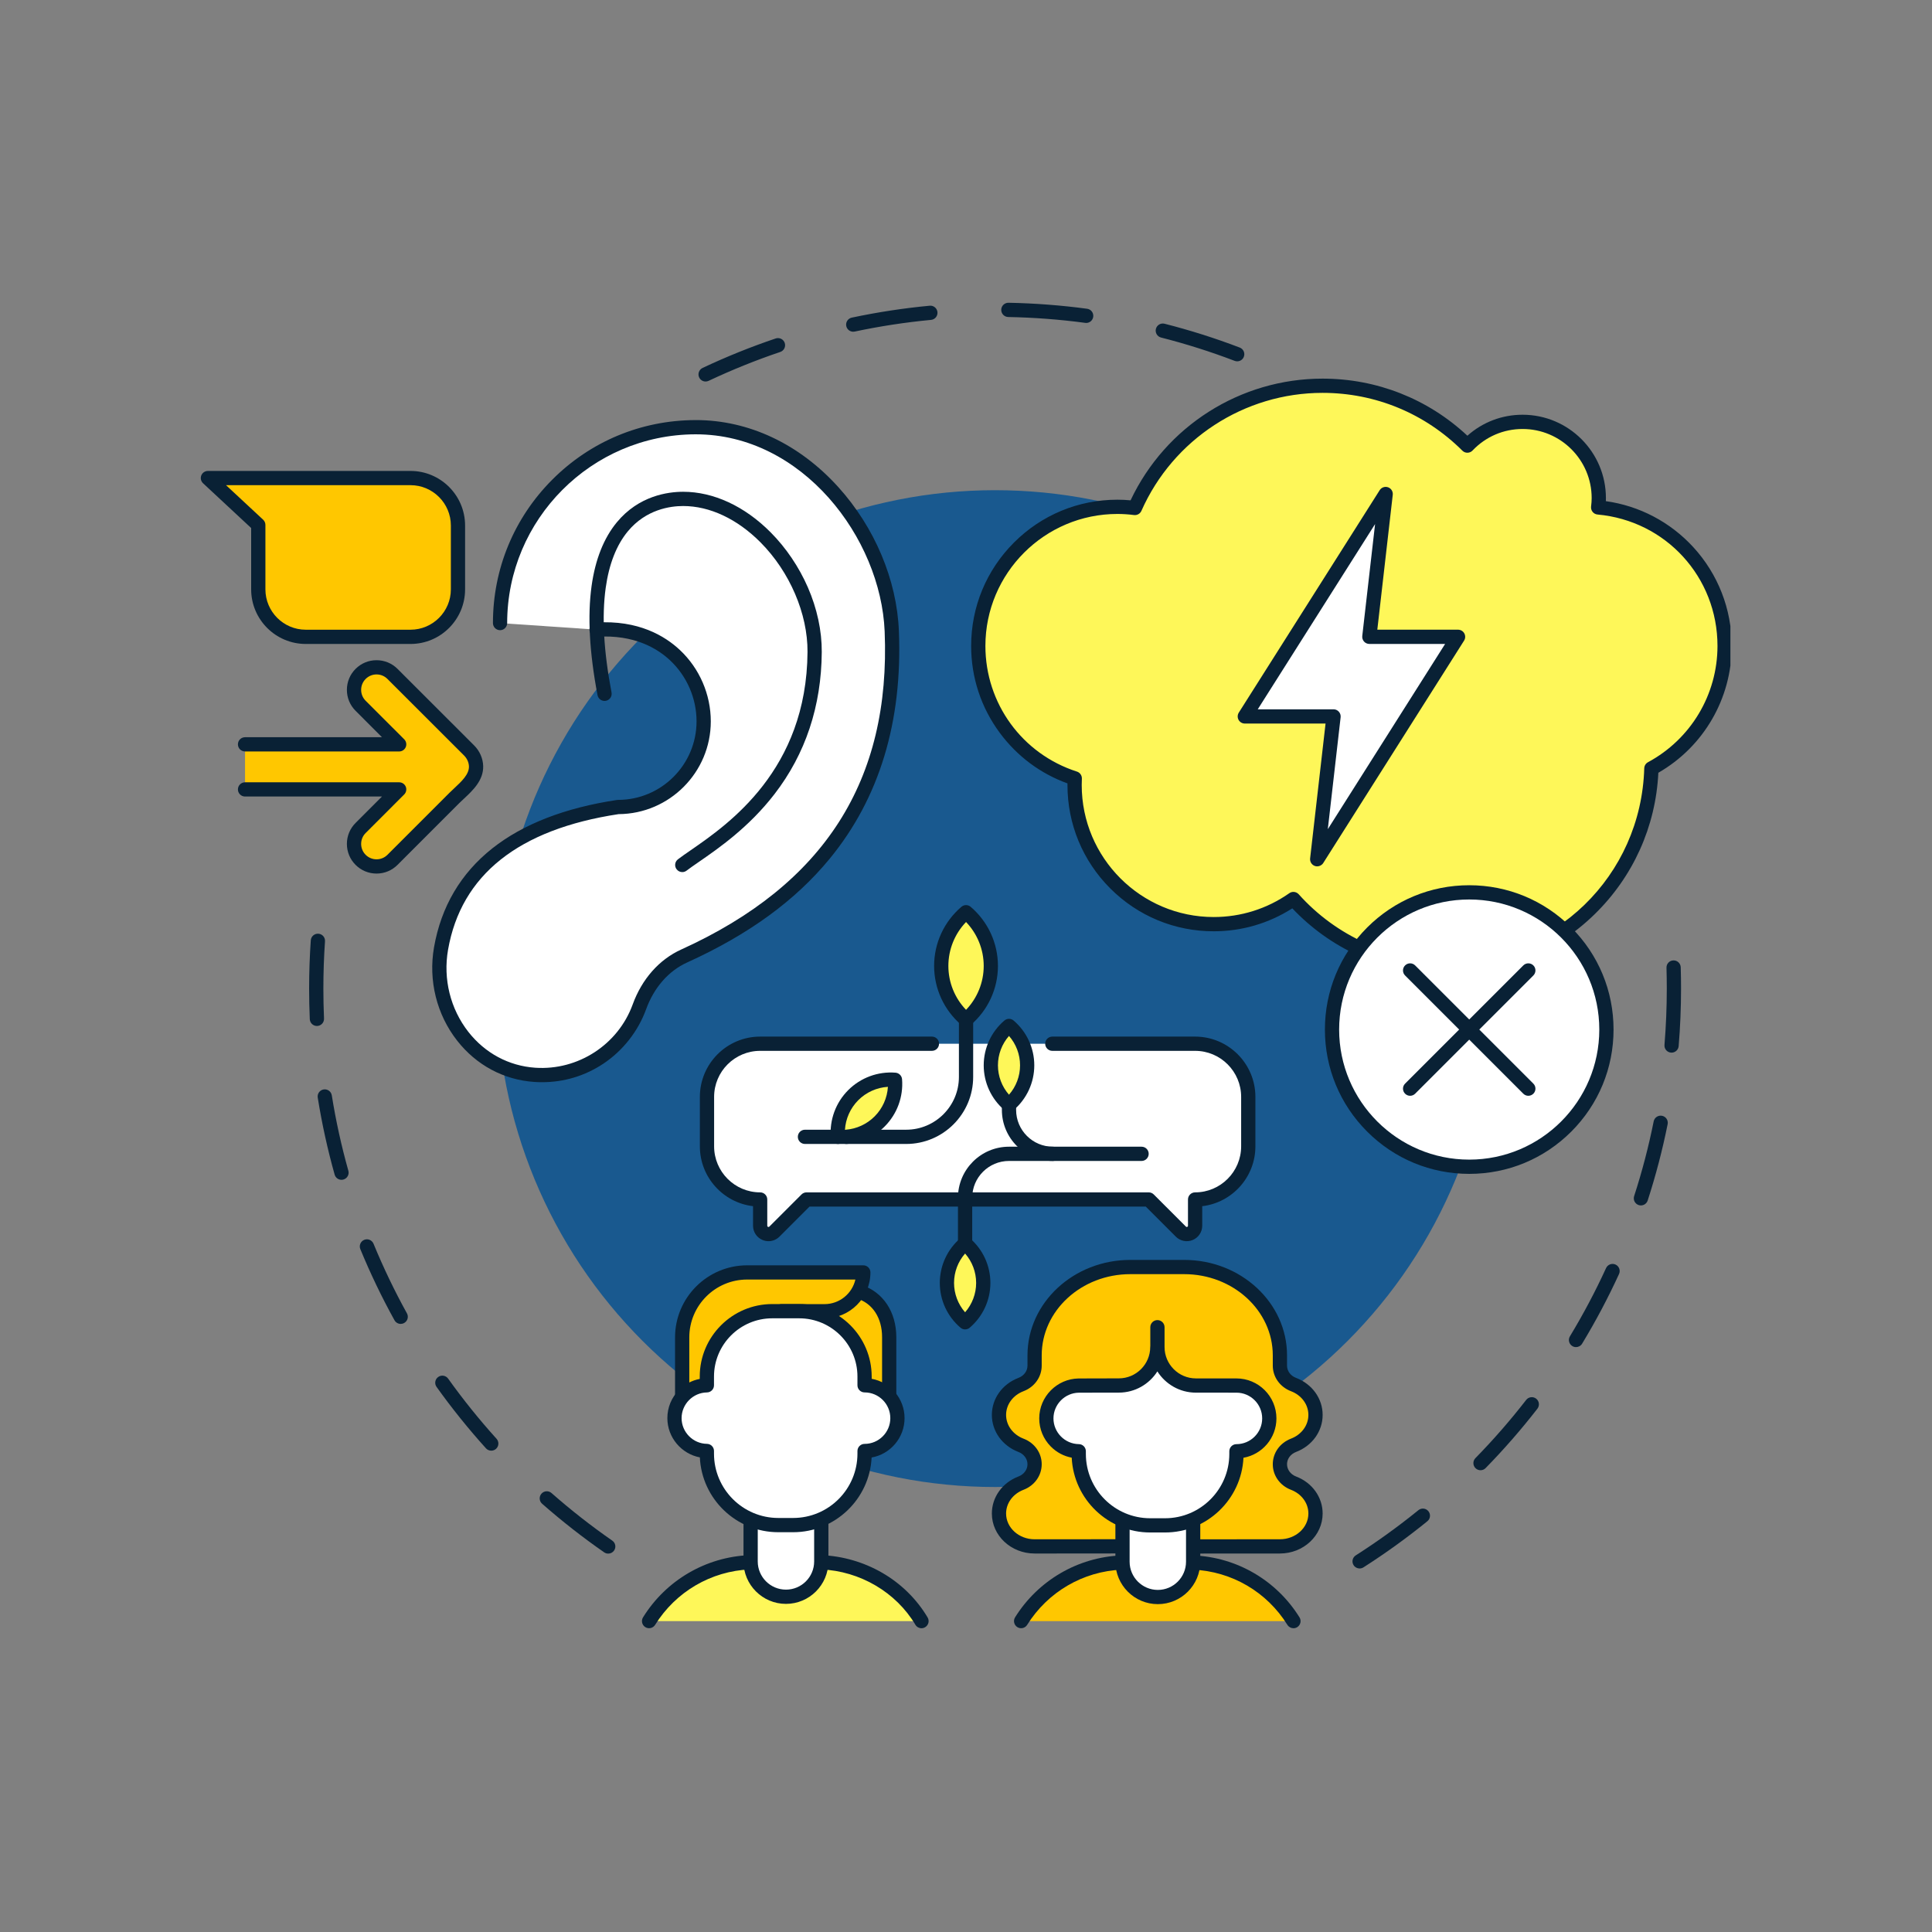 <svg xmlns="http://www.w3.org/2000/svg" xmlns:xlink="http://www.w3.org/1999/xlink" width="500" zoomAndPan="magnify" viewBox="0 0 375 375" height="500" preserveAspectRatio="xMidYMid meet" version="1.0"><rect x="0" y="0" width="375" height="375" fill="#808080" stroke="none"/><defs><clipPath id="b8c34ab3c9"><path d="M 135 58.75 L 242 58.75 L 242 75 L 135 75 Z M 135 58.75 " clip-rule="nonzero"/></clipPath><clipPath id="917e9015e3"><path d="M 124 301 L 181 301 L 181 316 L 124 316 Z M 124 301 " clip-rule="nonzero"/></clipPath><clipPath id="bbdbdad002"><path d="M 196 301 L 253 301 L 253 316 L 196 316 Z M 196 301 " clip-rule="nonzero"/></clipPath><clipPath id="88f2b31453"><path d="M 38.871 91 L 91 91 L 91 125 L 38.871 125 Z M 38.871 91 " clip-rule="nonzero"/></clipPath><clipPath id="fa7026598c"><path d="M 188 73 L 335.871 73 L 335.871 190 L 188 190 Z M 188 73 " clip-rule="nonzero"/></clipPath></defs><path fill="#092135" d="M 118.059 301.555 C 117.785 301.555 117.512 301.477 117.27 301.309 C 113.094 298.41 109.043 295.234 105.219 291.871 C 104.648 291.367 104.594 290.492 105.098 289.922 C 105.602 289.348 106.473 289.293 107.047 289.797 C 110.789 293.09 114.758 296.199 118.848 299.039 C 119.473 299.473 119.629 300.336 119.191 300.961 C 118.926 301.348 118.496 301.555 118.059 301.555 Z M 95.355 281.574 C 94.977 281.574 94.602 281.422 94.328 281.121 C 90.918 277.344 87.688 273.332 84.734 269.195 C 84.289 268.574 84.434 267.711 85.055 267.27 C 85.676 266.824 86.539 266.969 86.984 267.59 C 89.875 271.641 93.039 275.57 96.379 279.266 C 96.891 279.832 96.848 280.707 96.281 281.219 C 96.016 281.457 95.684 281.574 95.355 281.574 Z M 77.777 256.969 C 77.289 256.969 76.82 256.711 76.566 256.254 C 74.102 251.801 71.875 247.16 69.941 242.457 C 69.652 241.75 69.988 240.945 70.695 240.652 C 71.402 240.363 72.207 240.699 72.5 241.406 C 74.391 246.008 76.574 250.555 78.984 254.914 C 79.355 255.582 79.113 256.426 78.445 256.793 C 78.234 256.91 78.004 256.969 77.777 256.969 Z M 66.285 229 C 65.68 229 65.125 228.602 64.953 227.988 C 63.578 223.098 62.477 218.07 61.672 213.047 C 61.551 212.293 62.066 211.582 62.82 211.461 C 63.574 211.34 64.281 211.855 64.402 212.609 C 65.188 217.531 66.27 222.453 67.617 227.242 C 67.824 227.977 67.395 228.738 66.66 228.945 C 66.535 228.98 66.41 229 66.285 229 Z M 61.512 199.141 C 60.773 199.141 60.164 198.562 60.129 197.82 C 60.043 195.855 60 193.859 60 191.887 C 60 188.766 60.109 185.613 60.324 182.516 C 60.379 181.754 61.039 181.18 61.801 181.234 C 62.562 181.285 63.137 181.945 63.082 182.707 C 62.871 185.742 62.766 188.832 62.766 191.887 C 62.766 193.816 62.809 195.773 62.891 197.699 C 62.926 198.461 62.336 199.105 61.57 199.141 C 61.551 199.141 61.531 199.141 61.512 199.141 Z M 61.512 199.141 " fill-opacity="1" fill-rule="nonzero"/><path fill="#092135" d="M 263.898 304.441 C 263.441 304.441 262.996 304.215 262.734 303.801 C 262.32 303.16 262.512 302.305 263.156 301.895 C 267.352 299.219 271.438 296.266 275.309 293.125 C 275.898 292.645 276.77 292.734 277.25 293.324 C 277.734 293.918 277.645 294.789 277.051 295.27 C 273.102 298.48 268.926 301.492 264.641 304.227 C 264.41 304.371 264.152 304.441 263.898 304.441 Z M 287.367 285.371 C 287.02 285.371 286.672 285.242 286.402 284.98 C 285.855 284.445 285.844 283.57 286.379 283.023 C 289.863 279.461 293.176 275.66 296.227 271.727 C 296.695 271.121 297.562 271.012 298.168 271.48 C 298.77 271.949 298.879 272.816 298.414 273.422 C 295.297 277.438 291.914 281.32 288.355 284.957 C 288.086 285.234 287.727 285.371 287.367 285.371 Z M 305.902 261.473 C 305.656 261.473 305.41 261.41 305.188 261.273 C 304.535 260.879 304.324 260.027 304.723 259.375 C 307.305 255.109 309.668 250.656 311.738 246.129 C 312.059 245.438 312.879 245.133 313.574 245.449 C 314.266 245.766 314.57 246.586 314.254 247.281 C 312.137 251.902 309.727 256.453 307.086 260.809 C 306.824 261.238 306.367 261.473 305.902 261.473 Z M 318.5 233.973 C 318.359 233.973 318.215 233.949 318.074 233.906 C 317.348 233.668 316.949 232.891 317.184 232.164 C 318.723 227.426 320 222.547 320.977 217.66 C 321.129 216.91 321.855 216.426 322.605 216.574 C 323.355 216.727 323.84 217.453 323.688 218.203 C 322.688 223.195 321.383 228.18 319.816 233.016 C 319.625 233.602 319.082 233.973 318.5 233.973 Z M 324.453 204.316 C 324.414 204.316 324.375 204.316 324.336 204.312 C 323.574 204.25 323.008 203.582 323.074 202.82 C 323.371 199.207 323.523 195.527 323.523 191.887 C 323.523 190.539 323.504 189.176 323.465 187.836 C 323.441 187.074 324.039 186.434 324.801 186.414 C 325.562 186.387 326.203 186.988 326.227 187.75 C 326.27 189.121 326.289 190.512 326.289 191.887 C 326.289 195.605 326.133 199.359 325.828 203.047 C 325.77 203.77 325.164 204.316 324.453 204.316 Z M 324.453 204.316 " fill-opacity="1" fill-rule="nonzero"/><g clip-path="url(#b8c34ab3c9)"><path fill="#092135" d="M 136.957 74.051 C 136.441 74.051 135.945 73.762 135.707 73.262 C 135.383 72.57 135.676 71.746 136.367 71.418 C 140.969 69.246 145.746 67.32 150.562 65.695 C 151.285 65.453 152.07 65.84 152.316 66.562 C 152.559 67.289 152.172 68.07 151.445 68.316 C 146.73 69.906 142.055 71.793 137.547 73.918 C 137.355 74.012 137.156 74.051 136.957 74.051 Z M 240.141 70.133 C 239.977 70.133 239.809 70.105 239.648 70.043 C 234.992 68.266 230.188 66.742 225.359 65.516 C 224.621 65.328 224.172 64.574 224.359 63.836 C 224.547 63.098 225.301 62.648 226.039 62.836 C 230.973 64.09 235.879 65.645 240.633 67.461 C 241.348 67.734 241.703 68.531 241.43 69.246 C 241.223 69.797 240.695 70.133 240.141 70.133 Z M 165.609 64.387 C 164.973 64.387 164.398 63.941 164.262 63.293 C 164.102 62.547 164.578 61.812 165.324 61.652 C 170.293 60.598 175.383 59.816 180.453 59.34 C 181.215 59.266 181.887 59.824 181.961 60.586 C 182.031 61.344 181.473 62.02 180.715 62.09 C 175.746 62.559 170.762 63.324 165.898 64.355 C 165.805 64.379 165.707 64.387 165.609 64.387 Z M 210.828 62.684 C 210.77 62.684 210.707 62.68 210.645 62.668 C 205.723 62.008 200.691 61.625 195.695 61.531 C 194.934 61.516 194.328 60.887 194.34 60.121 C 194.355 59.367 194.973 58.766 195.723 58.766 C 195.73 58.766 195.742 58.766 195.75 58.766 C 200.852 58.863 205.984 59.254 211.012 59.93 C 211.77 60.031 212.297 60.727 212.195 61.484 C 212.105 62.18 211.512 62.684 210.828 62.684 Z M 210.828 62.684 " fill-opacity="1" fill-rule="nonzero"/></g><path fill="#19598f" d="M 289.887 191.887 C 289.887 193.469 289.848 195.051 289.77 196.633 C 289.691 198.215 289.574 199.793 289.422 201.367 C 289.266 202.945 289.07 204.516 288.84 206.082 C 288.605 207.648 288.336 209.207 288.027 210.758 C 287.719 212.312 287.371 213.855 286.988 215.391 C 286.602 216.93 286.18 218.453 285.723 219.969 C 285.262 221.484 284.766 222.984 284.23 224.477 C 283.699 225.969 283.129 227.445 282.523 228.906 C 281.918 230.371 281.273 231.816 280.598 233.246 C 279.922 234.68 279.211 236.094 278.465 237.488 C 277.719 238.887 276.938 240.262 276.125 241.621 C 275.309 242.98 274.461 244.316 273.582 245.633 C 272.703 246.949 271.793 248.242 270.848 249.516 C 269.906 250.785 268.934 252.035 267.926 253.258 C 266.922 254.48 265.891 255.68 264.824 256.852 C 263.762 258.027 262.672 259.172 261.551 260.293 C 260.434 261.41 259.285 262.504 258.113 263.566 C 256.941 264.629 255.742 265.664 254.516 266.668 C 253.293 267.672 252.047 268.645 250.773 269.59 C 249.504 270.531 248.207 271.445 246.891 272.324 C 245.574 273.203 244.238 274.051 242.879 274.863 C 241.523 275.676 240.145 276.457 238.75 277.203 C 237.352 277.949 235.938 278.66 234.508 279.34 C 233.074 280.016 231.629 280.656 230.168 281.262 C 228.703 281.867 227.227 282.438 225.738 282.973 C 224.246 283.504 222.742 284.004 221.227 284.461 C 219.711 284.922 218.188 285.344 216.652 285.727 C 215.117 286.113 213.57 286.461 212.02 286.77 C 210.465 287.078 208.906 287.348 207.34 287.582 C 205.773 287.812 204.203 288.008 202.629 288.16 C 201.051 288.316 199.473 288.434 197.891 288.512 C 196.312 288.59 194.727 288.629 193.145 288.629 C 191.562 288.629 189.98 288.59 188.398 288.512 C 186.816 288.434 185.238 288.316 183.664 288.16 C 182.086 288.008 180.516 287.812 178.949 287.582 C 177.383 287.348 175.824 287.078 174.273 286.77 C 172.719 286.461 171.176 286.113 169.641 285.727 C 168.102 285.344 166.578 284.922 165.062 284.461 C 163.547 284.004 162.043 283.504 160.555 282.973 C 159.062 282.438 157.586 281.867 156.125 281.262 C 154.66 280.656 153.215 280.016 151.781 279.34 C 150.352 278.66 148.938 277.949 147.543 277.203 C 146.145 276.457 144.77 275.676 143.41 274.863 C 142.051 274.051 140.715 273.203 139.398 272.324 C 138.082 271.445 136.789 270.531 135.516 269.59 C 134.246 268.645 132.996 267.672 131.773 266.668 C 130.551 265.664 129.352 264.629 128.176 263.566 C 127.004 262.504 125.859 261.41 124.738 260.293 C 123.617 259.172 122.527 258.027 121.465 256.852 C 120.402 255.68 119.367 254.48 118.363 253.258 C 117.359 252.035 116.383 250.785 115.441 249.516 C 114.5 248.242 113.586 246.949 112.707 245.633 C 111.828 244.316 110.98 242.98 110.168 241.621 C 109.352 240.262 108.574 238.887 107.828 237.488 C 107.082 236.094 106.367 234.68 105.691 233.246 C 105.016 231.816 104.375 230.371 103.766 228.906 C 103.16 227.445 102.594 225.969 102.059 224.477 C 101.523 222.984 101.027 221.484 100.57 219.969 C 100.109 218.453 99.688 216.93 99.301 215.391 C 98.918 213.855 98.57 212.312 98.262 210.758 C 97.953 209.207 97.684 207.648 97.449 206.082 C 97.219 204.516 97.023 202.945 96.871 201.367 C 96.715 199.793 96.598 198.215 96.52 196.633 C 96.441 195.051 96.402 193.469 96.402 191.887 C 96.402 190.301 96.441 188.719 96.52 187.141 C 96.598 185.559 96.715 183.98 96.871 182.402 C 97.023 180.828 97.219 179.258 97.449 177.691 C 97.684 176.125 97.953 174.566 98.262 173.012 C 98.57 171.461 98.918 169.914 99.301 168.379 C 99.688 166.844 100.109 165.316 100.57 163.805 C 101.027 162.289 101.523 160.785 102.059 159.293 C 102.594 157.805 103.16 156.328 103.766 154.863 C 104.375 153.402 105.016 151.953 105.691 150.523 C 106.367 149.094 107.082 147.68 107.828 146.281 C 108.574 144.887 109.352 143.508 110.168 142.152 C 110.98 140.793 111.828 139.457 112.707 138.141 C 113.586 136.824 114.5 135.527 115.441 134.258 C 116.383 132.984 117.359 131.738 118.363 130.512 C 119.367 129.289 120.402 128.09 121.465 126.918 C 122.527 125.746 123.617 124.598 124.738 123.48 C 125.859 122.359 127.004 121.27 128.176 120.203 C 129.352 119.141 130.551 118.109 131.773 117.102 C 132.996 116.098 134.246 115.125 135.516 114.184 C 136.789 113.238 138.082 112.328 139.398 111.449 C 140.715 110.57 142.051 109.723 143.41 108.906 C 144.77 108.094 146.145 107.312 147.543 106.566 C 148.938 105.82 150.352 105.109 151.781 104.434 C 153.215 103.754 154.66 103.113 156.125 102.508 C 157.586 101.902 159.062 101.332 160.555 100.801 C 162.043 100.266 163.547 99.77 165.062 99.309 C 166.578 98.852 168.102 98.43 169.641 98.043 C 171.176 97.66 172.719 97.312 174.273 97.004 C 175.824 96.695 177.383 96.422 178.949 96.191 C 180.516 95.957 182.086 95.766 183.664 95.609 C 185.238 95.453 186.816 95.34 188.398 95.262 C 189.98 95.184 191.562 95.145 193.145 95.145 C 194.727 95.145 196.312 95.184 197.891 95.262 C 199.473 95.34 201.051 95.453 202.629 95.609 C 204.203 95.766 205.773 95.957 207.34 96.191 C 208.906 96.422 210.465 96.695 212.02 97.004 C 213.57 97.312 215.117 97.66 216.652 98.043 C 218.188 98.43 219.711 98.852 221.227 99.309 C 222.742 99.77 224.246 100.266 225.734 100.801 C 227.227 101.332 228.703 101.902 230.168 102.508 C 231.629 103.113 233.074 103.754 234.508 104.434 C 235.938 105.109 237.352 105.82 238.75 106.566 C 240.145 107.312 241.523 108.094 242.879 108.906 C 244.238 109.723 245.574 110.57 246.891 111.449 C 248.207 112.328 249.504 113.238 250.773 114.184 C 252.047 115.125 253.293 116.098 254.516 117.102 C 255.742 118.109 256.941 119.141 258.113 120.203 C 259.285 121.27 260.434 122.359 261.551 123.48 C 262.672 124.598 263.762 125.746 264.824 126.918 C 265.891 128.09 266.922 129.289 267.926 130.512 C 268.934 131.738 269.906 132.984 270.848 134.258 C 271.793 135.527 272.703 136.824 273.582 138.141 C 274.461 139.457 275.309 140.793 276.125 142.152 C 276.938 143.508 277.719 144.887 278.465 146.281 C 279.211 147.68 279.922 149.094 280.598 150.523 C 281.273 151.953 281.918 153.402 282.523 154.863 C 283.129 156.328 283.699 157.805 284.23 159.293 C 284.766 160.785 285.262 162.289 285.723 163.805 C 286.18 165.316 286.602 166.844 286.988 168.379 C 287.371 169.914 287.719 171.461 288.027 173.012 C 288.336 174.566 288.605 176.125 288.84 177.691 C 289.07 179.258 289.266 180.828 289.422 182.402 C 289.574 183.98 289.691 185.559 289.77 187.141 C 289.848 188.719 289.887 190.301 289.887 191.887 Z M 289.887 191.887 " fill-opacity="1" fill-rule="nonzero"/><path fill="#ffc700" d="M 172.59 271.035 L 172.59 259.543 C 172.59 254.949 170.125 251.777 166.73 250.711 L 166.613 250.652 L 155.258 250.652 L 166.773 271.645 Z M 172.59 271.035 " fill-opacity="1" fill-rule="nonzero"/><path fill="#092135" d="M 166.77 273.027 C 166.27 273.027 165.805 272.754 165.559 272.309 L 154.047 251.316 C 153.812 250.887 153.82 250.367 154.066 249.949 C 154.316 249.527 154.77 249.27 155.258 249.27 L 166.613 249.27 C 166.824 249.27 167.031 249.316 167.223 249.41 L 167.25 249.426 C 171.398 250.777 173.973 254.645 173.973 259.543 L 173.973 271.035 C 173.973 271.746 173.438 272.336 172.734 272.41 L 166.914 273.02 C 166.867 273.023 166.82 273.027 166.77 273.027 Z M 172.59 271.035 L 172.594 271.035 Z M 157.594 252.035 L 167.543 270.172 L 171.211 269.789 L 171.211 259.543 C 171.211 255.809 169.387 253 166.336 252.035 Z M 157.594 252.035 " fill-opacity="1" fill-rule="nonzero"/><path fill="#fef759" d="M 178.859 314.656 C 174.676 307.609 167.109 303.551 159.41 303.238 L 145.527 303.238 C 137.281 303.57 130.086 308.055 125.988 314.656 Z M 178.859 314.656 " fill-opacity="1" fill-rule="nonzero"/><g clip-path="url(#917e9015e3)"><path fill="#092135" d="M 178.863 316.039 C 178.391 316.039 177.93 315.797 177.672 315.359 C 173.922 309.051 166.918 304.934 159.379 304.621 L 145.555 304.621 C 138.027 304.934 131.152 308.957 127.16 315.383 C 126.758 316.031 125.906 316.23 125.258 315.828 C 124.609 315.426 124.41 314.574 124.812 313.926 C 129.293 306.711 137.016 302.199 145.469 301.855 C 145.488 301.855 145.508 301.855 145.527 301.855 L 159.41 301.855 C 159.426 301.855 159.445 301.855 159.465 301.855 C 163.547 302.023 167.586 303.188 171.141 305.223 C 174.836 307.336 177.914 310.355 180.051 313.949 C 180.441 314.605 180.223 315.453 179.566 315.844 C 179.344 315.977 179.102 316.039 178.863 316.039 Z M 178.863 316.039 " fill-opacity="1" fill-rule="nonzero"/></g><path fill="#ffc700" d="M 151.664 254.512 L 160.035 254.512 C 164.195 254.512 167.57 251.141 167.57 246.977 L 145.016 246.977 C 138.055 246.977 132.41 252.621 132.41 259.586 L 132.41 271.164 Z M 151.664 254.512 " fill-opacity="1" fill-rule="nonzero"/><path fill="#092135" d="M 132.41 272.547 C 131.648 272.547 131.027 271.926 131.027 271.164 L 131.027 259.586 C 131.027 251.871 137.305 245.598 145.016 245.598 L 167.57 245.598 C 168.332 245.598 168.949 246.215 168.949 246.977 C 168.949 251.895 164.949 255.895 160.035 255.895 L 151.664 255.895 C 150.902 255.895 150.281 255.273 150.281 254.512 C 150.281 253.75 150.902 253.129 151.664 253.129 L 160.035 253.129 C 162.953 253.129 165.402 251.09 166.031 248.359 L 145.016 248.359 C 138.828 248.359 133.793 253.395 133.793 259.586 L 133.793 271.164 C 133.793 271.926 133.172 272.547 132.41 272.547 Z M 132.41 272.547 " fill-opacity="1" fill-rule="nonzero"/><path fill="#ffffff" d="M 159.41 294.902 L 159.41 303.074 C 159.41 306.859 156.34 309.93 152.555 309.93 C 148.766 309.93 145.695 306.859 145.695 303.074 L 145.699 294.938 Z M 159.41 294.902 " fill-opacity="1" fill-rule="nonzero"/><path fill="#092135" d="M 152.555 311.312 C 148.012 311.312 144.312 307.617 144.312 303.074 L 144.316 294.938 C 144.32 294.176 144.938 293.559 145.699 293.559 C 145.699 293.559 145.699 293.559 145.703 293.559 C 146.465 293.559 147.082 294.176 147.082 294.941 L 147.078 303.074 C 147.078 306.094 149.535 308.547 152.555 308.547 C 155.574 308.547 158.027 306.094 158.027 303.074 L 158.027 294.902 C 158.027 294.141 158.648 293.52 159.41 293.52 C 160.176 293.52 160.793 294.141 160.793 294.902 L 160.793 303.074 C 160.793 307.617 157.098 311.312 152.555 311.312 Z M 152.555 311.312 " fill-opacity="1" fill-rule="nonzero"/><path fill="#ffffff" d="M 167.812 268.883 L 167.812 267.191 C 167.812 260.18 162.133 254.5 155.125 254.5 L 149.891 254.5 C 142.883 254.5 137.203 260.18 137.203 267.191 L 137.203 268.887 C 133.723 268.938 130.918 271.77 130.918 275.262 C 130.918 278.754 133.723 281.586 137.203 281.633 L 137.203 282.152 C 137.203 289.812 143.41 296.02 151.07 296.02 L 153.949 296.02 C 161.605 296.02 167.812 289.812 167.812 282.152 L 167.812 281.641 C 171.336 281.641 174.191 278.785 174.191 275.262 C 174.191 271.738 171.336 268.883 167.812 268.883 Z M 167.812 268.883 " fill-opacity="1" fill-rule="nonzero"/><path fill="#092135" d="M 153.949 297.402 L 151.07 297.402 C 142.906 297.402 136.219 290.953 135.84 282.879 C 132.258 282.191 129.535 279.02 129.535 275.262 C 129.535 273.207 130.328 271.273 131.773 269.812 C 132.887 268.684 134.293 267.938 135.82 267.645 L 135.82 267.191 C 135.82 259.43 142.133 253.117 149.891 253.117 L 155.125 253.117 C 162.883 253.117 169.195 259.43 169.195 267.191 L 169.195 267.625 C 172.816 268.277 175.574 271.453 175.574 275.262 C 175.574 279.074 172.809 282.254 169.18 282.902 C 168.789 290.965 162.105 297.402 153.949 297.402 Z M 149.891 255.883 C 143.656 255.883 138.586 260.957 138.586 267.188 L 138.586 268.887 C 138.586 269.645 137.98 270.258 137.223 270.27 C 134.508 270.309 132.297 272.547 132.297 275.262 C 132.297 277.977 134.508 280.215 137.223 280.25 C 137.98 280.262 138.586 280.879 138.586 281.633 L 138.586 282.152 C 138.586 289.039 144.188 294.637 151.07 294.637 L 153.949 294.637 C 160.832 294.637 166.43 289.039 166.43 282.152 L 166.43 281.641 C 166.43 280.875 167.051 280.258 167.812 280.258 C 170.57 280.258 172.809 278.016 172.809 275.262 C 172.809 272.508 170.57 270.266 167.812 270.266 C 167.051 270.266 166.43 269.645 166.43 268.883 L 166.43 267.188 C 166.43 260.957 161.359 255.883 155.125 255.883 Z M 149.891 255.883 " fill-opacity="1" fill-rule="nonzero"/><path fill="#ffc700" d="M 231.586 300.164 L 244.277 300.152 L 248.43 300.152 C 252.246 300.152 255.34 297.297 255.34 293.773 C 255.34 291.113 253.578 288.836 251.07 287.879 C 249.465 287.266 248.43 285.812 248.43 284.211 L 248.43 284.199 C 248.43 282.598 249.465 281.145 251.07 280.531 C 253.578 279.574 255.34 277.297 255.34 274.637 C 255.34 271.977 253.578 269.695 251.07 268.738 C 249.465 268.125 248.43 266.672 248.43 265.07 L 248.43 263.074 C 248.43 253.605 240.109 245.93 229.852 245.93 L 219.391 245.93 C 209.129 245.93 200.812 253.605 200.812 263.074 L 200.812 265.07 C 200.812 266.672 199.777 268.125 198.172 268.738 C 195.664 269.695 193.902 271.977 193.902 274.637 C 193.902 277.297 195.664 279.578 198.172 280.531 C 199.777 281.145 200.812 282.598 200.812 284.199 L 200.812 284.211 C 200.812 285.812 199.777 287.266 198.172 287.879 C 195.664 288.836 193.902 291.113 193.902 293.773 C 193.902 297.297 196.996 300.152 200.812 300.152 L 204.965 300.152 L 217.863 300.141 Z M 231.586 300.164 " fill-opacity="1" fill-rule="nonzero"/><path fill="#092135" d="M 231.586 301.547 C 230.824 301.547 230.203 300.93 230.203 300.168 C 230.203 299.402 230.82 298.785 231.586 298.785 L 244.277 298.77 L 248.43 298.77 C 251.477 298.77 253.957 296.531 253.957 293.773 C 253.957 291.762 252.633 289.953 250.578 289.168 C 248.434 288.348 247.047 286.402 247.047 284.211 C 247.047 282.008 248.434 280.062 250.574 279.242 C 252.633 278.457 253.957 276.648 253.957 274.637 C 253.957 272.621 252.633 270.812 250.578 270.031 C 248.434 269.211 247.047 267.266 247.047 265.07 L 247.047 263.074 C 247.047 254.383 239.332 247.312 229.852 247.312 L 219.391 247.312 C 209.91 247.312 202.195 254.383 202.195 263.074 L 202.195 265.07 C 202.195 267.266 200.809 269.211 198.664 270.031 C 196.609 270.812 195.281 272.621 195.281 274.637 C 195.281 276.648 196.609 278.457 198.664 279.242 C 200.809 280.062 202.195 282.008 202.195 284.199 C 202.195 286.402 200.809 288.348 198.664 289.168 C 196.609 289.953 195.281 291.762 195.281 293.773 C 195.281 296.531 197.766 298.773 200.812 298.773 L 204.965 298.773 L 217.863 298.758 C 218.625 298.758 219.246 299.375 219.246 300.141 C 219.246 300.902 218.629 301.523 217.863 301.523 L 204.965 301.535 L 200.812 301.535 C 196.238 301.535 192.52 298.055 192.52 293.773 C 192.52 290.605 194.543 287.781 197.68 286.586 C 198.746 286.18 199.434 285.246 199.434 284.211 C 199.434 283.164 198.742 282.23 197.68 281.824 C 194.543 280.629 192.52 277.805 192.52 274.637 C 192.52 271.465 194.543 268.645 197.68 267.445 C 198.746 267.043 199.434 266.109 199.434 265.07 L 199.434 263.074 C 199.434 252.859 208.387 244.547 219.395 244.547 L 229.852 244.547 C 240.855 244.547 249.812 252.859 249.812 263.074 L 249.812 265.07 C 249.812 266.109 250.5 267.043 251.562 267.445 C 254.699 268.645 256.723 271.465 256.723 274.637 C 256.723 277.809 254.699 280.629 251.562 281.824 C 250.5 282.23 249.812 283.164 249.812 284.199 C 249.812 285.246 250.5 286.18 251.562 286.586 C 254.699 287.781 256.723 290.605 256.723 293.773 C 256.723 298.055 253.004 301.535 248.43 301.535 L 244.277 301.535 Z M 231.586 301.547 " fill-opacity="1" fill-rule="nonzero"/><path fill="#ffc700" d="M 251.059 314.656 C 246.973 308.086 239.812 303.621 231.59 303.289 L 217.707 303.289 C 209.48 303.621 202.301 308.082 198.199 314.656 Z M 251.059 314.656 " fill-opacity="1" fill-rule="nonzero"/><g clip-path="url(#bbdbdad002)"><path fill="#092135" d="M 251.059 316.039 C 250.598 316.039 250.148 315.809 249.883 315.387 C 245.906 308.988 239.059 304.984 231.559 304.672 L 217.734 304.672 C 210.23 304.984 203.367 308.988 199.371 315.387 C 198.969 316.035 198.113 316.23 197.469 315.828 C 196.82 315.422 196.621 314.57 197.027 313.922 C 201.512 306.742 209.219 302.25 217.648 301.906 C 217.668 301.906 217.688 301.906 217.707 301.906 L 231.59 301.906 C 231.605 301.906 231.625 301.906 231.645 301.906 C 240.066 302.25 247.766 306.742 252.23 313.926 C 252.637 314.574 252.438 315.426 251.789 315.832 C 251.562 315.973 251.309 316.039 251.059 316.039 Z M 251.059 316.039 " fill-opacity="1" fill-rule="nonzero"/></g><path fill="#ffffff" d="M 231.59 294.953 L 231.59 303.125 C 231.59 306.914 228.52 309.98 224.734 309.98 C 220.949 309.98 217.879 306.914 217.879 303.125 L 217.879 294.953 Z M 231.59 294.953 " fill-opacity="1" fill-rule="nonzero"/><path fill="#092135" d="M 224.734 311.363 C 220.191 311.363 216.496 307.668 216.496 303.125 L 216.496 294.953 C 216.496 294.191 217.113 293.57 217.879 293.57 C 218.641 293.57 219.258 294.191 219.258 294.953 L 219.258 303.125 C 219.258 306.145 221.715 308.602 224.734 308.602 C 227.754 308.602 230.207 306.145 230.207 303.125 L 230.207 294.953 C 230.207 294.191 230.828 293.57 231.59 293.57 C 232.355 293.57 232.973 294.191 232.973 294.953 L 232.973 303.125 C 232.973 307.668 229.277 311.363 224.734 311.363 Z M 224.734 311.363 " fill-opacity="1" fill-rule="nonzero"/><path fill="#ffffff" d="M 224.641 261.449 C 224.641 265.559 221.277 268.922 217.168 268.922 L 209.383 268.938 C 205.902 268.988 203.098 271.82 203.098 275.312 C 203.098 278.805 205.902 281.637 209.383 281.688 L 209.383 282.207 C 209.383 289.863 215.594 296.074 223.25 296.074 L 226.129 296.074 C 233.785 296.074 239.992 289.863 239.992 282.207 L 239.992 281.691 C 243.516 281.691 246.371 278.836 246.371 275.312 C 246.371 271.789 243.516 268.934 239.992 268.934 L 232.129 268.93 C 228.02 268.93 224.656 265.566 224.656 261.457 L 224.656 257.609 Z M 224.641 261.449 " fill-opacity="1" fill-rule="nonzero"/><path fill="#092135" d="M 226.129 297.453 L 223.25 297.453 C 215.086 297.453 208.398 291.004 208.02 282.934 C 206.484 282.645 205.07 281.895 203.953 280.762 C 202.508 279.301 201.715 277.367 201.715 275.312 C 201.715 271.094 205.145 267.617 209.363 267.559 C 209.371 267.559 209.375 267.559 209.379 267.559 L 217.164 267.539 C 220.523 267.539 223.258 264.809 223.258 261.449 C 223.258 261.375 223.262 261.301 223.273 261.23 L 223.273 257.609 C 223.273 256.848 223.895 256.23 224.656 256.23 C 225.418 256.23 226.039 256.848 226.039 257.609 L 226.039 261.457 C 226.039 264.816 228.77 267.547 232.129 267.547 L 239.992 267.551 C 244.273 267.551 247.754 271.035 247.754 275.312 C 247.754 279.125 244.988 282.305 241.355 282.953 C 240.965 291.016 234.285 297.453 226.129 297.453 Z M 209.395 270.32 C 206.684 270.363 204.477 272.602 204.477 275.312 C 204.477 278.027 206.688 280.266 209.402 280.305 C 210.16 280.312 210.766 280.93 210.766 281.688 L 210.766 282.207 C 210.766 289.09 216.367 294.691 223.25 294.691 L 226.129 294.691 C 233.012 294.691 238.609 289.09 238.609 282.207 L 238.609 281.691 C 238.609 280.926 239.23 280.309 239.992 280.309 C 242.75 280.309 244.988 278.066 244.988 275.312 C 244.988 272.559 242.75 270.316 239.992 270.316 L 232.125 270.312 C 228.984 270.312 226.215 268.664 224.645 266.188 C 223.074 268.66 220.309 270.305 217.168 270.305 Z M 209.395 270.32 " fill-opacity="1" fill-rule="nonzero"/><path fill="#ffffff" d="M 204.254 202.586 L 231.969 202.586 C 237.645 202.586 242.289 207.23 242.289 212.906 L 242.289 222.5 C 242.289 228.176 237.645 232.816 231.969 232.816 L 231.969 237.91 C 231.969 239.355 230.227 240.078 229.203 239.059 L 222.965 232.816 L 156.551 232.816 L 150.312 239.059 C 149.289 240.078 147.547 239.355 147.547 237.91 L 147.547 232.816 C 141.867 232.816 137.227 228.176 137.227 222.5 L 137.227 212.906 C 137.227 207.23 141.871 202.586 147.547 202.586 Z M 204.254 202.586 " fill-opacity="1" fill-rule="nonzero"/><path fill="#092135" d="M 149.168 240.914 C 148.781 240.914 148.391 240.84 148.016 240.684 C 146.891 240.219 146.164 239.129 146.164 237.91 L 146.164 234.117 C 140.359 233.434 135.844 228.484 135.844 222.5 L 135.844 212.906 C 135.844 206.453 141.094 201.203 147.547 201.203 L 180.887 201.203 C 181.652 201.203 182.27 201.824 182.27 202.586 C 182.27 203.352 181.652 203.969 180.887 203.969 L 147.547 203.969 C 142.617 203.969 138.609 207.977 138.609 212.906 L 138.609 222.5 C 138.609 227.426 142.617 231.438 147.547 231.438 C 148.309 231.438 148.926 232.055 148.926 232.816 L 148.926 237.91 C 148.926 237.953 148.926 238.07 149.074 238.133 C 149.223 238.191 149.305 238.109 149.332 238.078 L 155.574 231.84 C 155.832 231.582 156.184 231.438 156.551 231.438 L 222.965 231.438 C 223.332 231.438 223.684 231.582 223.941 231.84 L 230.18 238.078 C 230.211 238.109 230.293 238.191 230.441 238.133 C 230.586 238.07 230.586 237.953 230.586 237.91 L 230.586 232.816 C 230.586 232.055 231.207 231.438 231.969 231.438 C 236.898 231.438 240.906 227.426 240.906 222.5 L 240.906 212.906 C 240.906 207.977 236.898 203.969 231.969 203.969 L 204.254 203.969 C 203.492 203.969 202.871 203.352 202.871 202.586 C 202.871 201.824 203.492 201.203 204.254 201.203 L 231.969 201.203 C 238.422 201.203 243.672 206.453 243.672 212.906 L 243.672 222.5 C 243.672 228.484 239.156 233.434 233.352 234.121 L 233.352 237.91 C 233.352 239.129 232.625 240.219 231.5 240.684 C 230.371 241.152 229.09 240.895 228.227 240.035 L 222.391 234.199 L 157.125 234.199 L 151.289 240.035 C 150.711 240.609 149.949 240.914 149.168 240.914 Z M 149.168 240.914 " fill-opacity="1" fill-rule="nonzero"/><path fill="#092135" d="M 175.887 222.043 L 156.242 222.043 C 155.48 222.043 154.859 221.422 154.859 220.66 C 154.859 219.895 155.48 219.277 156.242 219.277 L 175.887 219.277 C 181.531 219.277 186.125 214.684 186.125 209.039 L 186.125 197.906 C 186.125 197.141 186.742 196.523 187.508 196.523 C 188.27 196.523 188.891 197.141 188.891 197.906 L 188.891 209.039 C 188.891 216.211 183.059 222.043 175.887 222.043 Z M 175.887 222.043 " fill-opacity="1" fill-rule="nonzero"/><path fill="#fef759" d="M 182.695 187.484 C 182.695 191.656 184.566 195.391 187.508 197.906 C 190.449 195.391 192.316 191.656 192.316 187.484 C 192.316 183.312 190.449 179.578 187.508 177.062 C 184.566 179.578 182.695 183.312 182.695 187.484 Z M 182.695 187.484 " fill-opacity="1" fill-rule="nonzero"/><path fill="#092135" d="M 187.508 199.289 C 187.188 199.289 186.867 199.176 186.609 198.957 C 183.246 196.082 181.312 191.902 181.312 187.484 C 181.312 183.066 183.242 178.887 186.609 176.012 C 187.125 175.57 187.887 175.57 188.406 176.012 C 191.77 178.887 193.699 183.066 193.699 187.484 C 193.699 191.902 191.77 196.082 188.406 198.957 C 188.148 199.176 187.828 199.289 187.508 199.289 Z M 187.508 178.961 C 185.316 181.246 184.078 184.293 184.078 187.484 C 184.078 190.68 185.316 193.723 187.508 196.008 C 189.699 193.723 190.938 190.68 190.938 187.484 C 190.938 184.293 189.699 181.246 187.508 178.961 Z M 187.508 178.961 " fill-opacity="1" fill-rule="nonzero"/><path fill="#fef759" d="M 164.266 220.66 C 166.621 220.473 168.926 219.48 170.73 217.68 C 172.949 215.461 173.941 212.484 173.711 209.586 C 170.812 209.355 167.836 210.348 165.617 212.566 C 163.402 214.785 162.41 217.762 162.637 220.66 Z M 164.266 220.66 " fill-opacity="1" fill-rule="nonzero"/><path fill="#092135" d="M 164.266 222.043 C 163.961 222.043 163.68 221.945 163.453 221.777 C 163.25 221.922 163.012 222.016 162.746 222.039 C 161.984 222.098 161.32 221.531 161.258 220.77 C 160.988 217.352 162.223 214.008 164.641 211.59 C 167.059 209.172 170.406 207.938 173.82 208.207 C 174.496 208.262 175.035 208.801 175.09 209.477 C 175.359 212.895 174.125 216.238 171.707 218.656 C 169.746 220.621 167.141 221.82 164.375 222.039 C 164.336 222.039 164.301 222.043 164.266 222.043 Z M 172.344 210.953 C 170.188 211.086 168.141 211.996 166.594 213.543 C 165.047 215.094 164.137 217.141 164.004 219.301 C 164.055 219.293 164.105 219.285 164.156 219.281 C 166.266 219.117 168.254 218.199 169.754 216.703 C 171.301 215.156 172.211 213.109 172.344 210.953 Z M 172.344 210.953 " fill-opacity="1" fill-rule="nonzero"/><path fill="#092135" d="M 221.578 225.34 L 204.367 225.34 C 198.906 225.34 194.465 220.895 194.465 215.434 L 194.465 214.422 C 194.465 213.656 195.082 213.039 195.844 213.039 C 196.609 213.039 197.227 213.656 197.227 214.422 L 197.227 215.434 C 197.227 219.371 200.43 222.574 204.367 222.574 L 221.578 222.574 C 222.34 222.574 222.961 223.191 222.961 223.957 C 222.961 224.719 222.34 225.34 221.578 225.34 Z M 221.578 225.34 " fill-opacity="1" fill-rule="nonzero"/><path fill="#fef759" d="M 199.375 206.781 C 199.375 209.84 198.004 212.578 195.844 214.422 C 193.688 212.578 192.316 209.84 192.316 206.781 C 192.316 203.719 193.688 200.98 195.844 199.137 C 198.004 200.98 199.375 203.719 199.375 206.781 Z M 199.375 206.781 " fill-opacity="1" fill-rule="nonzero"/><path fill="#092135" d="M 195.844 215.805 C 195.527 215.805 195.207 215.691 194.949 215.473 C 192.398 213.293 190.938 210.125 190.938 206.781 C 190.938 203.434 192.398 200.266 194.949 198.086 C 195.465 197.645 196.227 197.645 196.742 198.086 C 199.293 200.266 200.754 203.434 200.754 206.781 C 200.754 210.125 199.293 213.293 196.742 215.473 C 196.484 215.691 196.164 215.805 195.844 215.805 Z M 195.844 201.074 C 194.469 202.645 193.699 204.668 193.699 206.781 C 193.699 208.895 194.469 210.914 195.844 212.484 C 197.223 210.914 197.992 208.895 197.992 206.781 C 197.992 204.668 197.223 202.645 195.844 201.074 Z M 195.844 201.074 " fill-opacity="1" fill-rule="nonzero"/><path fill="#092135" d="M 187.324 242.754 C 186.562 242.754 185.941 242.133 185.941 241.371 L 185.941 232.477 C 185.941 227.016 190.387 222.574 195.844 222.574 L 204.367 222.574 C 205.129 222.574 205.75 223.191 205.75 223.957 C 205.75 224.719 205.129 225.34 204.367 225.34 L 195.844 225.34 C 191.91 225.34 188.707 228.539 188.707 232.477 L 188.707 241.371 C 188.707 242.133 188.09 242.754 187.324 242.754 Z M 187.324 242.754 " fill-opacity="1" fill-rule="nonzero"/><path fill="#fef759" d="M 190.852 249.012 C 190.852 245.953 189.484 243.211 187.324 241.371 C 185.168 243.211 183.797 245.953 183.797 249.012 C 183.797 252.07 185.168 254.809 187.324 256.652 C 189.484 254.809 190.852 252.07 190.852 249.012 Z M 190.852 249.012 " fill-opacity="1" fill-rule="nonzero"/><path fill="#092135" d="M 187.324 258.035 C 187.004 258.035 186.688 257.926 186.426 257.703 C 183.879 255.527 182.414 252.359 182.414 249.012 C 182.414 245.664 183.879 242.496 186.426 240.32 C 186.945 239.879 187.707 239.879 188.223 240.32 C 190.773 242.496 192.234 245.664 192.234 249.012 C 192.234 252.359 190.773 255.527 188.223 257.703 C 187.965 257.926 187.645 258.035 187.324 258.035 Z M 187.324 243.309 C 185.949 244.879 185.18 246.898 185.18 249.012 C 185.18 251.125 185.949 253.145 187.324 254.715 C 188.699 253.145 189.469 251.125 189.469 249.012 C 189.469 246.898 188.699 244.879 187.324 243.309 Z M 187.324 243.309 " fill-opacity="1" fill-rule="nonzero"/><path fill="#ffffff" d="M 97.062 120.938 C 97.062 99.988 114.008 82.996 134.938 82.918 C 156.246 82.84 172.301 103.332 173.094 122.484 C 174.715 161.617 149.969 177.77 132.801 185.555 C 128.633 187.449 125.668 191.133 124.105 195.434 C 121.148 203.574 113.086 209.262 103.789 208.625 C 91.676 207.793 83.516 196.07 85.605 184.113 C 88.277 168.812 100.32 159.598 119.961 156.641 C 129.141 156.641 136.582 149.199 136.582 140.016 C 136.582 130.836 129.188 121.371 115.797 122.215 Z M 97.062 120.938 " fill-opacity="1" fill-rule="nonzero"/><path fill="#092135" d="M 105.219 210.055 C 104.715 210.055 104.203 210.039 103.695 210.004 C 97.777 209.598 92.465 206.754 88.734 201.992 C 84.758 196.914 83.117 190.312 84.242 183.875 C 85.625 175.973 89.434 169.512 95.562 164.664 C 101.52 159.953 109.66 156.793 119.754 155.273 C 119.82 155.266 119.891 155.258 119.961 155.258 C 128.363 155.258 135.199 148.422 135.199 140.016 C 135.199 135.555 133.332 131.242 130.074 128.184 C 127.578 125.84 123.09 123.141 115.883 123.594 C 115.121 123.641 114.465 123.062 114.414 122.301 C 114.367 121.539 114.945 120.883 115.707 120.836 C 123.902 120.316 129.074 123.449 131.969 126.168 C 135.781 129.746 137.965 134.797 137.965 140.02 C 137.965 149.91 129.945 157.965 120.066 158.023 C 100.641 160.969 89.504 169.828 86.965 184.352 C 85.977 190.016 87.414 195.824 90.91 200.289 C 94.152 204.422 98.758 206.895 103.883 207.246 C 112.191 207.816 119.973 202.762 122.805 194.961 C 124.598 190.027 127.945 186.242 132.23 184.297 C 159.996 171.703 172.914 151.504 171.711 122.543 C 170.961 104.43 155.73 84.301 135.059 84.301 C 135.02 84.301 134.98 84.301 134.941 84.301 C 114.816 84.375 98.441 100.809 98.441 120.938 C 98.441 121.699 97.824 122.32 97.062 122.32 C 96.297 122.32 95.68 121.699 95.68 120.938 C 95.68 110.438 99.762 100.562 107.172 93.125 C 114.578 85.691 124.438 81.574 134.934 81.539 C 134.973 81.535 135.016 81.535 135.055 81.535 C 145.324 81.535 155.148 86.16 162.734 94.566 C 169.785 102.375 174.062 112.531 174.473 122.43 C 175.203 140.043 170.691 154.922 161.062 166.652 C 154.367 174.805 145.312 181.398 133.371 186.816 C 129.77 188.449 126.941 191.676 125.406 195.906 C 123.848 200.188 120.898 203.938 117.09 206.473 C 113.543 208.828 109.469 210.055 105.219 210.055 Z M 105.219 210.055 " fill-opacity="1" fill-rule="nonzero"/><path fill="#092135" d="M 132.43 169.273 C 132.016 169.273 131.605 169.086 131.332 168.73 C 130.867 168.129 130.98 167.258 131.586 166.793 C 132.258 166.277 133.102 165.695 134.078 165.02 C 141.383 159.973 156.59 149.465 156.738 126.539 C 156.785 119.133 153.293 110.988 147.621 105.277 C 143.098 100.727 137.766 98.219 132.598 98.219 C 130.105 98.219 125.398 98.859 121.859 103.137 C 119.652 105.805 118.207 109.496 117.566 114.105 C 116.797 119.617 117.176 126.449 118.699 134.41 C 118.84 135.16 118.348 135.883 117.598 136.027 C 116.848 136.168 116.125 135.68 115.98 134.93 C 114.406 126.668 114.016 119.535 114.828 113.723 C 115.543 108.598 117.191 104.445 119.73 101.375 C 123.988 96.223 129.621 95.453 132.598 95.453 C 138.504 95.453 144.535 98.25 149.582 103.328 C 152.57 106.336 155.062 110.02 156.797 113.984 C 158.594 118.102 159.531 122.449 159.504 126.559 C 159.434 137.055 156.348 146.328 150.332 154.129 C 145.34 160.598 139.508 164.629 135.648 167.297 C 134.703 167.949 133.887 168.512 133.273 168.984 C 133.02 169.18 132.727 169.273 132.43 169.273 Z M 132.43 169.273 " fill-opacity="1" fill-rule="nonzero"/><path fill="#ffc700" d="M 47.562 144.477 L 77.48 144.477 L 69.996 136.992 C 68.285 135.285 68.285 132.516 69.996 130.805 C 71.703 129.098 74.473 129.098 76.18 130.805 C 77.289 131.914 89.391 144.016 91.051 145.664 C 91.867 146.473 92.375 147.574 92.402 148.73 C 92.473 151.336 89.871 153.203 88.184 154.891 C 86.07 157.004 76.383 166.691 76.18 166.895 C 75.328 167.75 74.207 168.176 73.09 168.176 C 71.969 168.176 70.848 167.75 69.996 166.895 C 68.285 165.188 68.285 162.418 69.996 160.707 L 77.48 153.223 L 47.562 153.223 Z M 47.562 144.477 " fill-opacity="1" fill-rule="nonzero"/><path fill="#092135" d="M 73.09 169.559 C 71.551 169.559 70.105 168.961 69.016 167.871 C 67.93 166.785 67.332 165.34 67.332 163.801 C 67.332 162.262 67.93 160.816 69.02 159.73 L 74.141 154.605 L 47.562 154.605 C 46.797 154.605 46.18 153.988 46.18 153.223 C 46.18 152.461 46.797 151.844 47.562 151.844 L 77.48 151.844 C 78.039 151.844 78.543 152.18 78.758 152.695 C 78.969 153.211 78.852 153.805 78.457 154.203 L 70.973 161.688 C 70.406 162.25 70.098 163.004 70.098 163.801 C 70.098 164.602 70.406 165.352 70.973 165.918 C 71.539 166.48 72.289 166.793 73.09 166.793 C 73.887 166.793 74.641 166.48 75.203 165.918 L 87.207 153.914 C 87.516 153.605 87.848 153.293 88.176 152.992 C 89.594 151.668 91.062 150.301 91.023 148.766 C 91 147.992 90.656 147.219 90.078 146.645 C 88.703 145.281 80.328 136.906 75.457 132.039 L 75.203 131.785 C 74.637 131.219 73.887 130.906 73.086 130.906 C 72.289 130.906 71.539 131.219 70.973 131.785 C 70.406 132.348 70.098 133.102 70.098 133.898 C 70.098 134.699 70.406 135.449 70.973 136.016 L 78.457 143.496 C 78.852 143.895 78.969 144.488 78.758 145.004 C 78.543 145.52 78.039 145.859 77.48 145.859 L 47.562 145.859 C 46.797 145.859 46.18 145.238 46.18 144.477 C 46.18 143.711 46.797 143.094 47.562 143.094 L 74.141 143.094 L 69.02 137.969 C 67.93 136.883 67.332 135.438 67.332 133.898 C 67.332 132.363 67.93 130.914 69.02 129.828 C 70.105 128.742 71.551 128.145 73.086 128.145 C 74.625 128.145 76.07 128.742 77.16 129.828 L 77.414 130.082 C 82.281 134.953 90.656 143.324 92.027 144.684 C 93.105 145.754 93.746 147.215 93.785 148.695 C 93.859 151.473 91.75 153.438 90.059 155.016 C 89.738 155.312 89.434 155.598 89.16 155.867 L 77.16 167.871 C 76.074 168.957 74.629 169.559 73.09 169.559 Z M 73.09 169.559 " fill-opacity="1" fill-rule="nonzero"/><path fill="#ffc700" d="M 50.133 114.395 L 50.133 101.887 L 40.355 92.789 L 79.68 92.789 C 84.766 92.789 88.891 96.914 88.891 102.004 L 88.891 114.395 C 88.891 119.484 84.766 123.609 79.68 123.609 L 59.348 123.609 C 54.258 123.609 50.133 119.484 50.133 114.395 Z M 50.133 114.395 " fill-opacity="1" fill-rule="nonzero"/><g clip-path="url(#88f2b31453)"><path fill="#092135" d="M 79.68 124.992 L 59.348 124.992 C 53.504 124.992 48.75 120.238 48.75 114.395 L 48.75 102.488 L 39.414 93.801 C 39 93.414 38.863 92.812 39.07 92.285 C 39.277 91.758 39.789 91.41 40.355 91.41 L 79.68 91.41 C 85.52 91.41 90.273 96.16 90.273 102.004 L 90.273 114.395 C 90.273 120.238 85.52 124.992 79.68 124.992 Z M 43.871 94.172 L 51.074 100.871 C 51.355 101.133 51.516 101.5 51.516 101.887 L 51.516 114.395 C 51.516 118.711 55.027 122.227 59.348 122.227 L 79.68 122.227 C 83.996 122.227 87.512 118.711 87.512 114.395 L 87.512 102.004 C 87.512 97.688 83.996 94.172 79.68 94.172 Z M 43.871 94.172 " fill-opacity="1" fill-rule="nonzero"/></g><path fill="#fef759" d="M 334.746 125.375 C 334.746 111.293 323.961 99.734 310.203 98.492 C 310.277 97.895 310.324 97.289 310.324 96.672 C 310.324 88.504 303.703 81.883 295.535 81.883 C 291.312 81.883 287.516 83.66 284.82 86.496 C 277.617 79.312 267.68 74.875 256.707 74.875 C 240.445 74.875 226.469 84.625 220.285 98.594 C 219.172 98.457 218.039 98.375 216.887 98.375 C 201.973 98.375 189.883 110.465 189.883 125.375 C 189.883 137.402 197.746 147.586 208.609 151.082 C 208.59 151.512 208.578 151.941 208.578 152.379 C 208.578 167.289 220.668 179.379 235.578 179.379 C 241.336 179.379 246.672 177.57 251.055 174.5 C 258.344 182.656 268.941 187.793 280.742 187.793 C 302.336 187.793 319.902 170.602 320.531 149.16 C 328.992 144.602 334.746 135.66 334.746 125.375 Z M 334.746 125.375 " fill-opacity="1" fill-rule="nonzero"/><g clip-path="url(#fa7026598c)"><path fill="#092135" d="M 280.742 189.176 C 274.773 189.176 269.016 187.926 263.633 185.461 C 258.793 183.25 254.496 180.172 250.836 176.309 C 246.277 179.227 241.027 180.762 235.578 180.762 C 227.996 180.762 220.871 177.809 215.508 172.449 C 210.148 167.086 207.195 159.961 207.195 152.379 C 207.195 152.273 207.195 152.168 207.199 152.059 C 201.945 150.156 197.418 146.781 194.062 142.25 C 190.426 137.34 188.5 131.504 188.5 125.375 C 188.5 117.793 191.453 110.668 196.816 105.305 C 202.176 99.945 209.305 96.992 216.887 96.992 C 217.715 96.992 218.57 97.031 219.441 97.113 C 226.238 82.727 240.75 73.492 256.707 73.492 C 267.234 73.492 277.164 77.418 284.82 84.574 C 287.777 81.938 291.535 80.5 295.531 80.5 C 304.453 80.5 311.707 87.754 311.707 96.672 C 311.707 96.871 311.703 97.07 311.695 97.273 C 318.195 98.18 324.172 101.309 328.652 106.184 C 333.473 111.43 336.129 118.246 336.129 125.375 C 336.129 135.566 330.691 144.926 321.883 149.992 C 321.379 160.438 316.988 170.184 309.461 177.508 C 301.73 185.031 291.531 189.176 280.742 189.176 Z M 251.051 173.117 C 251.434 173.117 251.812 173.277 252.082 173.578 C 259.375 181.734 269.82 186.41 280.742 186.41 C 301.664 186.41 318.535 170.031 319.148 149.121 C 319.164 148.625 319.441 148.18 319.875 147.945 C 328.195 143.461 333.363 134.812 333.363 125.375 C 333.363 112.035 323.352 101.066 310.078 99.867 C 309.703 99.836 309.363 99.652 309.125 99.359 C 308.891 99.07 308.785 98.695 308.828 98.324 C 308.906 97.695 308.941 97.172 308.941 96.672 C 308.941 89.281 302.926 83.266 295.531 83.266 C 291.832 83.266 288.383 84.75 285.82 87.445 C 285.566 87.715 285.211 87.871 284.836 87.875 C 284.469 87.883 284.105 87.738 283.844 87.473 C 276.586 80.238 266.949 76.254 256.707 76.254 C 241.508 76.254 227.707 85.246 221.547 99.156 C 221.301 99.715 220.719 100.043 220.113 99.969 C 218.988 99.824 217.934 99.758 216.887 99.758 C 202.758 99.758 191.266 111.25 191.266 125.375 C 191.266 136.547 198.406 146.348 209.035 149.766 C 209.629 149.957 210.02 150.523 209.992 151.145 C 209.969 151.594 209.961 151.996 209.961 152.379 C 209.961 166.504 221.453 177.996 235.578 177.996 C 240.863 177.996 245.938 176.398 250.258 173.367 C 250.5 173.199 250.777 173.117 251.051 173.117 Z M 251.051 173.117 " fill-opacity="1" fill-rule="nonzero"/></g><path fill="#ffffff" d="M 268.961 95.887 L 265.789 123.605 L 283.008 123.605 L 255.668 166.777 L 258.84 139.059 L 241.617 139.059 Z M 268.961 95.887 " fill-opacity="1" fill-rule="nonzero"/><path fill="#092135" d="M 255.668 168.16 C 255.516 168.16 255.359 168.137 255.207 168.082 C 254.602 167.867 254.223 167.262 254.293 166.621 L 257.289 140.441 L 241.617 140.441 C 241.113 140.441 240.652 140.168 240.406 139.727 C 240.164 139.285 240.18 138.746 240.449 138.32 L 267.793 95.148 C 268.137 94.602 268.812 94.367 269.422 94.582 C 270.027 94.797 270.406 95.402 270.332 96.043 L 267.336 122.223 L 283.008 122.223 C 283.512 122.223 283.977 122.496 284.219 122.938 C 284.465 123.383 284.445 123.918 284.176 124.344 L 256.836 167.52 C 256.574 167.926 256.129 168.16 255.668 168.16 Z M 244.129 137.676 L 258.84 137.676 C 259.234 137.676 259.609 137.844 259.871 138.141 C 260.133 138.434 260.258 138.824 260.215 139.215 L 257.727 160.945 L 280.496 124.988 L 265.789 124.988 C 265.395 124.988 265.02 124.82 264.758 124.527 C 264.496 124.23 264.371 123.84 264.414 123.449 L 266.902 101.723 Z M 244.129 137.676 " fill-opacity="1" fill-rule="nonzero"/><path fill="#ffffff" d="M 311.805 199.836 C 311.805 200.707 311.762 201.578 311.676 202.445 C 311.59 203.312 311.465 204.176 311.293 205.031 C 311.121 205.887 310.91 206.73 310.656 207.566 C 310.406 208.402 310.113 209.223 309.777 210.027 C 309.445 210.832 309.07 211.621 308.66 212.391 C 308.25 213.16 307.801 213.906 307.316 214.633 C 306.832 215.355 306.312 216.055 305.762 216.73 C 305.207 217.402 304.621 218.051 304.004 218.668 C 303.387 219.281 302.742 219.867 302.07 220.422 C 301.395 220.973 300.695 221.492 299.969 221.977 C 299.246 222.461 298.496 222.91 297.727 223.32 C 296.961 223.734 296.172 224.105 295.367 224.438 C 294.559 224.773 293.738 225.066 292.906 225.32 C 292.07 225.574 291.227 225.785 290.371 225.953 C 289.516 226.125 288.652 226.254 287.785 226.336 C 286.918 226.422 286.047 226.465 285.176 226.465 C 284.305 226.465 283.434 226.422 282.566 226.336 C 281.695 226.254 280.836 226.125 279.98 225.953 C 279.125 225.785 278.281 225.574 277.445 225.32 C 276.609 225.066 275.789 224.773 274.984 224.438 C 274.18 224.105 273.391 223.734 272.621 223.32 C 271.852 222.91 271.105 222.461 270.379 221.977 C 269.656 221.492 268.957 220.973 268.281 220.422 C 267.605 219.867 266.961 219.281 266.344 218.668 C 265.727 218.051 265.145 217.402 264.59 216.73 C 264.035 216.055 263.52 215.355 263.035 214.629 C 262.547 213.906 262.102 213.16 261.691 212.391 C 261.277 211.621 260.906 210.832 260.574 210.027 C 260.238 209.223 259.945 208.402 259.691 207.566 C 259.438 206.73 259.227 205.887 259.059 205.031 C 258.887 204.176 258.758 203.312 258.672 202.445 C 258.59 201.578 258.547 200.707 258.547 199.836 C 258.547 198.965 258.59 198.094 258.672 197.227 C 258.758 196.359 258.887 195.496 259.059 194.641 C 259.227 193.785 259.438 192.941 259.691 192.105 C 259.945 191.27 260.238 190.449 260.574 189.645 C 260.906 188.84 261.277 188.051 261.691 187.281 C 262.102 186.516 262.547 185.766 263.031 185.043 C 263.52 184.316 264.035 183.617 264.59 182.941 C 265.145 182.27 265.727 181.621 266.344 181.008 C 266.961 180.391 267.605 179.805 268.281 179.25 C 268.957 178.699 269.656 178.18 270.379 177.695 C 271.105 177.211 271.852 176.762 272.621 176.352 C 273.391 175.941 274.18 175.566 274.984 175.234 C 275.789 174.898 276.609 174.605 277.445 174.352 C 278.281 174.102 279.125 173.887 279.98 173.719 C 280.836 173.547 281.695 173.422 282.566 173.336 C 283.434 173.25 284.305 173.207 285.176 173.207 C 286.047 173.207 286.918 173.25 287.785 173.336 C 288.652 173.422 289.516 173.547 290.371 173.719 C 291.227 173.887 292.07 174.102 292.906 174.352 C 293.738 174.605 294.559 174.898 295.367 175.234 C 296.172 175.566 296.961 175.941 297.727 176.352 C 298.496 176.762 299.246 177.211 299.969 177.695 C 300.695 178.18 301.395 178.699 302.07 179.25 C 302.742 179.805 303.387 180.391 304.004 181.008 C 304.621 181.621 305.207 182.27 305.762 182.941 C 306.312 183.617 306.832 184.316 307.316 185.043 C 307.801 185.766 308.25 186.516 308.66 187.281 C 309.07 188.051 309.445 188.84 309.777 189.645 C 310.113 190.449 310.406 191.27 310.656 192.105 C 310.91 192.941 311.121 193.785 311.293 194.641 C 311.465 195.496 311.59 196.359 311.676 197.227 C 311.762 198.094 311.805 198.965 311.805 199.836 Z M 311.805 199.836 " fill-opacity="1" fill-rule="nonzero"/><path fill="#092135" d="M 285.176 227.848 C 277.691 227.848 270.66 224.934 265.367 219.645 C 260.078 214.352 257.164 207.32 257.164 199.836 C 257.164 192.355 260.078 185.32 265.367 180.027 C 270.66 174.738 277.691 171.824 285.176 171.824 C 292.656 171.824 299.691 174.738 304.984 180.027 C 310.273 185.32 313.188 192.355 313.188 199.836 C 313.188 207.32 310.273 214.352 304.984 219.645 C 299.691 224.934 292.656 227.848 285.176 227.848 Z M 285.176 174.59 C 271.254 174.59 259.926 185.914 259.926 199.836 C 259.926 213.758 271.254 225.082 285.176 225.082 C 299.098 225.082 310.422 213.758 310.422 199.836 C 310.422 185.914 299.098 174.59 285.176 174.59 Z M 285.176 174.59 " fill-opacity="1" fill-rule="nonzero"/><path fill="#ffffff" d="M 273.703 188.363 L 296.648 211.309 Z M 273.703 188.363 " fill-opacity="1" fill-rule="nonzero"/><path fill="#092135" d="M 296.648 212.691 C 296.293 212.691 295.941 212.555 295.672 212.285 L 272.727 189.34 C 272.184 188.801 272.184 187.926 272.727 187.387 C 273.266 186.848 274.141 186.848 274.68 187.387 L 297.625 210.332 C 298.164 210.871 298.164 211.746 297.625 212.285 C 297.355 212.555 297 212.691 296.648 212.691 Z M 296.648 212.691 " fill-opacity="1" fill-rule="nonzero"/><path fill="#ffffff" d="M 296.648 188.363 L 273.703 211.309 Z M 296.648 188.363 " fill-opacity="1" fill-rule="nonzero"/><path fill="#092135" d="M 273.703 212.691 C 273.348 212.691 272.996 212.555 272.727 212.285 C 272.184 211.746 272.184 210.871 272.727 210.332 L 295.672 187.387 C 296.211 186.848 297.086 186.848 297.625 187.387 C 298.164 187.926 298.164 188.801 297.625 189.34 L 274.68 212.285 C 274.41 212.555 274.055 212.691 273.703 212.691 Z M 273.703 212.691 " fill-opacity="1" fill-rule="nonzero"/></svg>